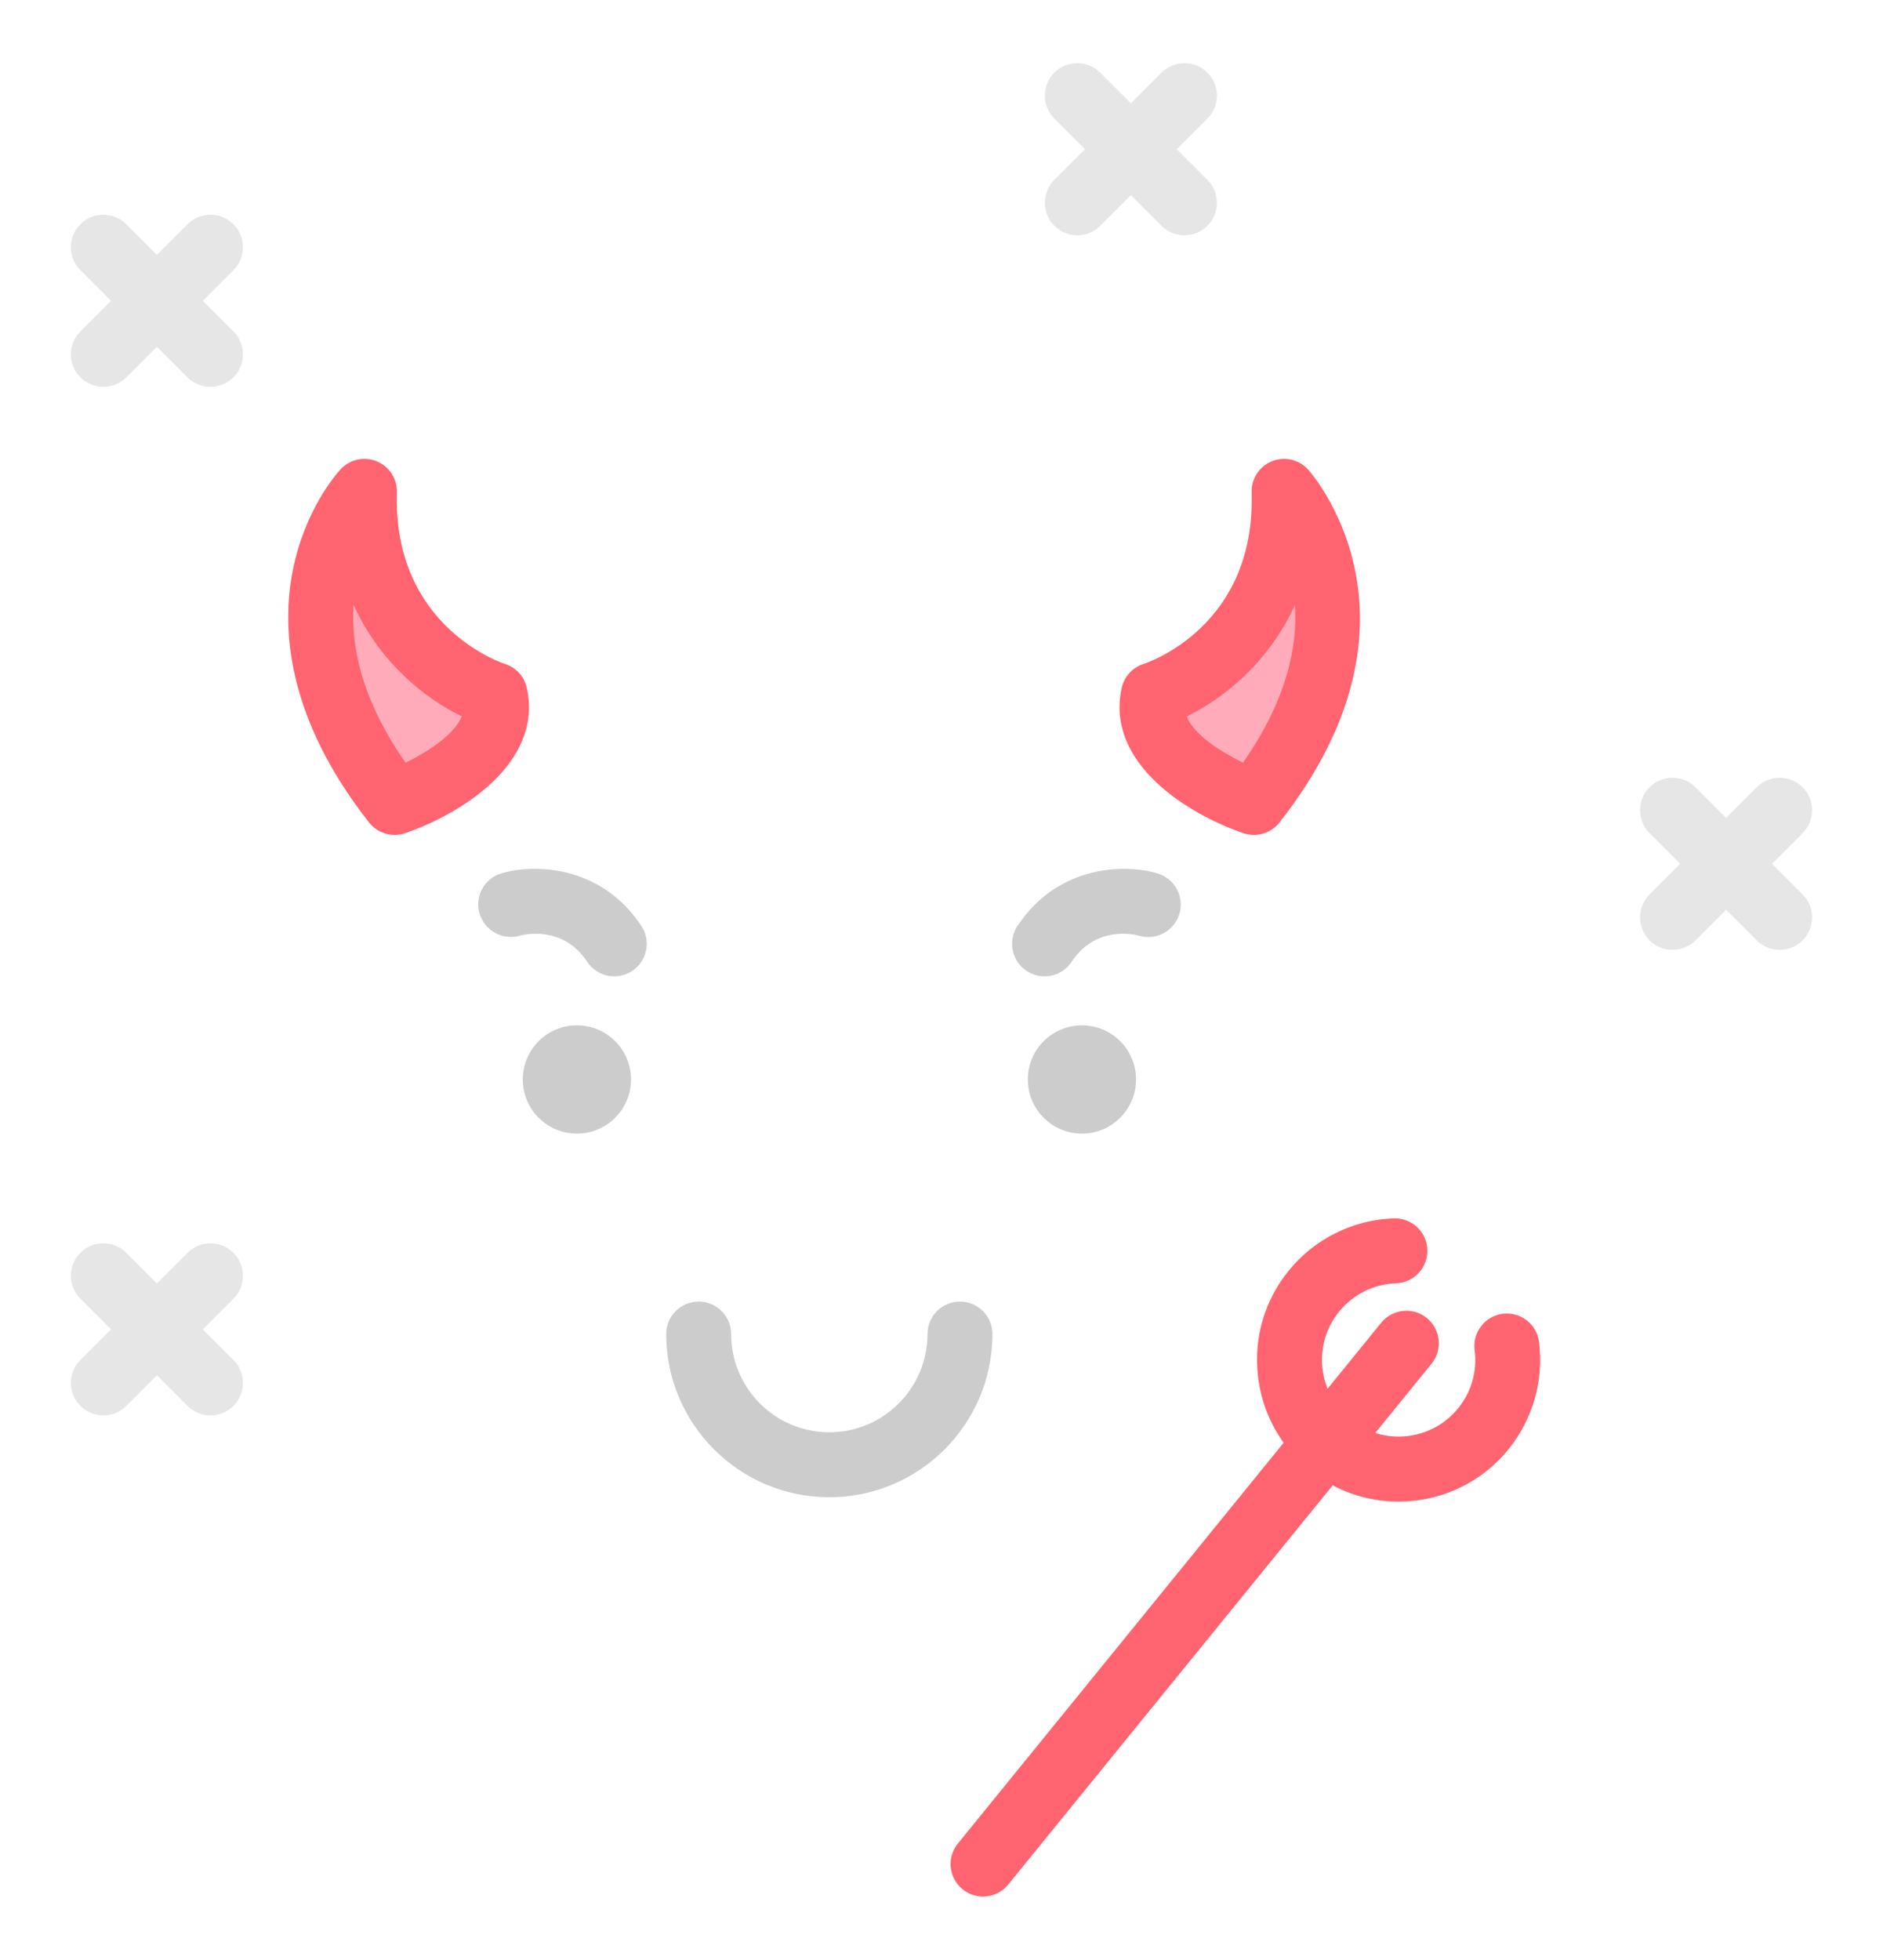 
<svg width="174px" height="181px" viewBox="0 0 174 181" version="1.1" xmlns="http://www.w3.org/2000/svg" xmlns:xlink="http://www.w3.org/1999/xlink">
    <!-- Generator: Sketch 44.1 (41455) - http://www.bohemiancoding.com/sketch -->
    <desc>Created with Sketch.</desc>
    <defs>
        <filter x="-1.7%" y="-1.8%" width="103.4%" height="105.5%" filterUnits="objectBoundingBox" id="filter-1">
            <feOffset dx="0" dy="4" in="SourceAlpha" result="shadowOffsetOuter1"></feOffset>
            <feGaussianBlur stdDeviation="3" in="shadowOffsetOuter1" result="shadowBlurOuter1"></feGaussianBlur>
            <feColorMatrix values="0 0 0 0 0   0 0 0 0 0   0 0 0 0 0  0 0 0 0.1 0" type="matrix" in="shadowBlurOuter1" result="shadowMatrixOuter1"></feColorMatrix>
            <feMerge>
                <feMergeNode in="shadowMatrixOuter1"></feMergeNode>
                <feMergeNode in="SourceGraphic"></feMergeNode>
            </feMerge>
        </filter>
    </defs>
    <g id="Page-1" stroke="none" stroke-width="1" fill="none" fill-rule="evenodd">
        <g id="messages" transform="translate(-1526, -1524)">
            <g id="show-pass" filter="url(#filter-1)" transform="translate(1283, 1455.5)">
                <g id="Imported-Layers" transform="translate(249, 70)">
                    <path d="M52.309,94.202 C52.309,96.963 50.07,99.202 47.309,99.202 C44.547,99.202 42.309,96.963 42.309,94.202 C42.309,91.441 44.547,89.202 47.309,89.202 C50.07,89.202 52.309,91.441 52.309,94.202" id="Fill-1" fill="#CCCCCC"></path>
                    <path d="M41.177,78.045 C41.177,78.045 47.144,76.23 50.762,81.675" id="Fill-2" fill="#FFFFFF"></path>
                    <path d="M50.765,84.675 C49.793,84.675 48.841,84.204 48.263,83.335 C46,79.93 42.419,80.814 42.018,80.925 C40.441,81.366 38.775,80.457 38.314,78.879 C37.855,77.302 38.731,75.653 40.304,75.175 C43.107,74.322 49.421,74.235 53.261,80.015 C54.178,81.394 53.802,83.257 52.422,84.174 C51.911,84.513 51.335,84.675 50.765,84.675" id="Fill-3" fill="#CCCCCC"></path>
                    <path d="M88.976,94.202 C88.976,96.963 91.214,99.202 93.976,99.202 C96.737,99.202 98.976,96.963 98.976,94.202 C98.976,91.441 96.737,89.202 93.976,89.202 C91.214,89.202 88.976,91.441 88.976,94.202" id="Fill-4" fill="#CCCCCC"></path>
                    <path d="M100.107,78.045 C100.107,78.045 94.141,76.23 90.523,81.675" id="Fill-5" fill="#FFFFFF"></path>
                    <path d="M90.521,84.675 C89.95,84.675 89.374,84.513 88.863,84.174 C87.484,83.257 87.108,81.394 88.024,80.015 C91.864,74.236 98.18,74.324 100.98,75.175 C102.566,75.657 103.46,77.333 102.978,78.918 C102.498,80.493 100.837,81.386 99.262,80.923 C98.837,80.808 95.276,79.942 93.022,83.335 C92.444,84.204 91.492,84.675 90.521,84.675" id="Fill-6" fill="#CCCCCC"></path>
                    <path d="M100.584,58.68 C100.584,58.68 113.121,54.804 112.657,39.885 C112.657,39.885 123.411,51.381 109.87,68.615 C109.87,68.615 99.191,64.996 100.584,58.68" id="Fill-7" fill="#FFABB9"></path>
                    <path d="M109.869,71.615 C109.548,71.615 109.224,71.563 108.907,71.456 C103.995,69.792 96.098,65.092 97.653,58.034 C97.885,56.984 98.659,56.14 99.684,55.817 C100.155,55.665 110.042,52.299 109.657,39.979 C109.619,38.731 110.358,37.589 111.512,37.112 C112.666,36.635 113.994,36.923 114.847,37.835 C114.973,37.969 127.188,51.432 112.23,70.469 C111.649,71.206 110.774,71.615 109.869,71.615 L109.869,71.615 Z M103.647,60.674 C104.35,62.42 106.916,63.992 108.864,64.938 C112.935,59.106 113.914,54.164 113.66,50.372 C111.226,55.722 107.03,59.034 103.647,60.674 L103.647,60.674 Z" id="Fill-8" fill="#FF6470"></path>
                    <path d="M39.75,58.68 C39.75,58.68 27.213,54.804 27.677,39.885 C27.677,39.885 16.923,51.381 30.463,68.615 C30.463,68.615 41.143,64.996 39.75,58.68" id="Fill-9" fill="#FFABB9"></path>
                    <path d="M30.464,71.615 C29.56,71.615 28.684,71.206 28.104,70.469 C20.405,60.671 20.019,52.409 21.05,47.205 C22.18,41.5 25.151,38.193 25.485,37.835 C26.338,36.925 27.668,36.637 28.821,37.111 C29.976,37.588 30.714,38.729 30.676,39.977 C30.287,52.468 40.532,55.781 40.636,55.813 C41.667,56.132 42.447,56.98 42.68,58.033 C44.236,65.092 36.338,69.792 31.426,71.457 C31.11,71.563 30.785,71.615 30.464,71.615 L30.464,71.615 Z M26.672,50.369 C26.418,54.162 27.397,59.107 31.475,64.945 C33.553,63.938 35.982,62.349 36.675,60.669 C33.294,59.027 29.104,55.715 26.672,50.369 L26.672,50.369 Z" id="Fill-10" fill="#FF6470"></path>
                    <path d="M70.633,132.789 C62.322,132.789 55.561,126.027 55.561,117.716 C55.561,116.059 56.903,114.716 58.561,114.716 C60.218,114.716 61.561,116.059 61.561,117.716 C61.561,122.719 65.63,126.789 70.633,126.789 C75.636,126.789 79.706,122.719 79.706,117.716 C79.706,116.059 81.049,114.716 82.706,114.716 C84.363,114.716 85.706,116.059 85.706,117.716 C85.706,126.027 78.944,132.789 70.633,132.789" id="Fill-11" fill="#CCCCCC"></path>
                    <path d="M123.215,133.192 C120.22,133.192 117.339,132.174 114.984,130.258 C112.272,128.053 110.583,124.925 110.225,121.448 C109.866,117.972 110.884,114.565 113.089,111.854 C115.475,108.918 119.014,107.161 122.797,107.032 C124.459,106.984 125.841,108.271 125.898,109.928 C125.954,111.584 124.657,112.973 123.002,113.028 C120.952,113.099 119.035,114.05 117.744,115.639 C115.279,118.669 115.739,123.139 118.77,125.604 C121.801,128.065 126.27,127.606 128.735,124.577 C129.972,123.056 130.515,121.148 130.264,119.203 C130.052,117.56 131.213,116.056 132.855,115.844 C134.503,115.639 136.003,116.793 136.215,118.436 C136.671,121.975 135.642,125.593 133.391,128.362 C131.185,131.074 128.056,132.764 124.579,133.122 C124.123,133.169 123.667,133.192 123.215,133.192" id="Fill-12" fill="#FF6470"></path>
                    <path d="M84.837,169.668 C84.172,169.668 83.503,169.448 82.946,168.995 C81.66,167.95 81.466,166.061 82.512,164.775 L121.629,116.673 C122.674,115.388 124.563,115.191 125.849,116.238 C127.135,117.283 127.329,119.173 126.283,120.458 L87.166,168.561 C86.573,169.29 85.709,169.668 84.837,169.668" id="Fill-13" fill="#FF6470"></path>
                    <path d="M93.55,3.332 L103.45,13.232" id="Fill-14" fill="#F2F2F2"></path>
                    <path d="M103.45,16.231 C102.683,16.231 101.915,15.939 101.329,15.353 L91.429,5.453 C90.257,4.282 90.257,2.383 91.429,1.211 C92.599,0.039 94.499,0.039 95.671,1.211 L105.571,11.11 C106.743,12.281 106.743,14.181 105.571,15.353 C104.986,15.939 104.218,16.231 103.45,16.231" id="Fill-15" fill="#E6E6E6"></path>
                    <path d="M103.45,3.332 L93.55,13.232" id="Fill-16" fill="#F2F2F2"></path>
                    <path d="M93.55,16.231 C92.782,16.231 92.015,15.939 91.429,15.353 C90.257,14.181 90.257,12.281 91.429,11.11 L101.329,1.211 C102.501,0.039 104.4,0.039 105.571,1.211 C106.743,2.383 106.743,4.282 105.571,5.453 L95.671,15.353 C95.085,15.939 94.317,16.231 93.55,16.231" id="Fill-17" fill="#E6E6E6"></path>
                    <path d="M148.55,69.332 L158.45,79.232" id="Fill-18" fill="#F2F2F2"></path>
                    <path d="M158.45,82.231 C157.683,82.231 156.915,81.939 156.329,81.353 L146.429,71.453 C145.257,70.282 145.257,68.383 146.429,67.211 C147.599,66.039 149.499,66.039 150.671,67.211 L160.571,77.11 C161.743,78.281 161.743,80.181 160.571,81.353 C159.986,81.939 159.218,82.231 158.45,82.231" id="Fill-19" fill="#E6E6E6"></path>
                    <path d="M158.45,69.332 L148.55,79.232" id="Fill-20" fill="#F2F2F2"></path>
                    <path d="M148.55,82.231 C147.782,82.231 147.015,81.939 146.429,81.353 C145.257,80.181 145.257,78.281 146.429,77.11 L156.329,67.211 C157.501,66.039 159.399,66.039 160.571,67.211 C161.743,68.383 161.743,70.282 160.571,71.453 L150.671,81.353 C150.085,81.939 149.318,82.231 148.55,82.231" id="Fill-21" fill="#E6E6E6"></path>
                    <path d="M3.55,112.332 L13.45,122.232" id="Fill-22" fill="#F2F2F2"></path>
                    <path d="M13.45,125.231 C12.683,125.231 11.915,124.938 11.329,124.352 L1.429,114.453 C0.257,113.282 0.257,111.383 1.429,110.211 C2.599,109.039 4.499,109.039 5.671,110.211 L15.571,120.11 C16.743,121.281 16.743,123.181 15.571,124.352 C14.986,124.938 14.218,125.231 13.45,125.231" id="Fill-23" fill="#E6E6E6"></path>
                    <path d="M13.45,112.332 L3.55,122.232" id="Fill-24" fill="#F2F2F2"></path>
                    <path d="M3.55,125.231 C2.782,125.231 2.015,124.938 1.429,124.352 C0.257,123.181 0.257,121.281 1.429,120.11 L11.329,110.211 C12.501,109.039 14.4,109.039 15.571,110.211 C16.743,111.383 16.743,113.282 15.571,114.453 L5.671,124.352 C5.085,124.938 4.317,125.231 3.55,125.231" id="Fill-25" fill="#E6E6E6"></path>
                    <path d="M3.55,17.332 L13.45,27.232" id="Fill-26" fill="#F2F2F2"></path>
                    <path d="M13.45,30.231 C12.683,30.231 11.915,29.938 11.329,29.352 L1.429,19.453 C0.257,18.282 0.257,16.383 1.429,15.211 C2.599,14.039 4.499,14.039 5.671,15.211 L15.571,25.11 C16.743,26.281 16.743,28.181 15.571,29.352 C14.986,29.938 14.218,30.231 13.45,30.231" id="Fill-27" fill="#E6E6E6"></path>
                    <path d="M13.45,17.332 L3.55,27.232" id="Fill-28" fill="#F2F2F2"></path>
                    <path d="M3.55,30.231 C2.782,30.231 2.015,29.938 1.429,29.352 C0.257,28.181 0.257,26.281 1.429,25.11 L11.329,15.211 C12.501,14.039 14.4,14.039 15.571,15.211 C16.743,16.383 16.743,18.282 15.571,19.453 L5.671,29.352 C5.085,29.938 4.317,30.231 3.55,30.231" id="Fill-29" fill="#E6E6E6"></path>
                </g>
            </g>
        </g>
    </g>
</svg>
